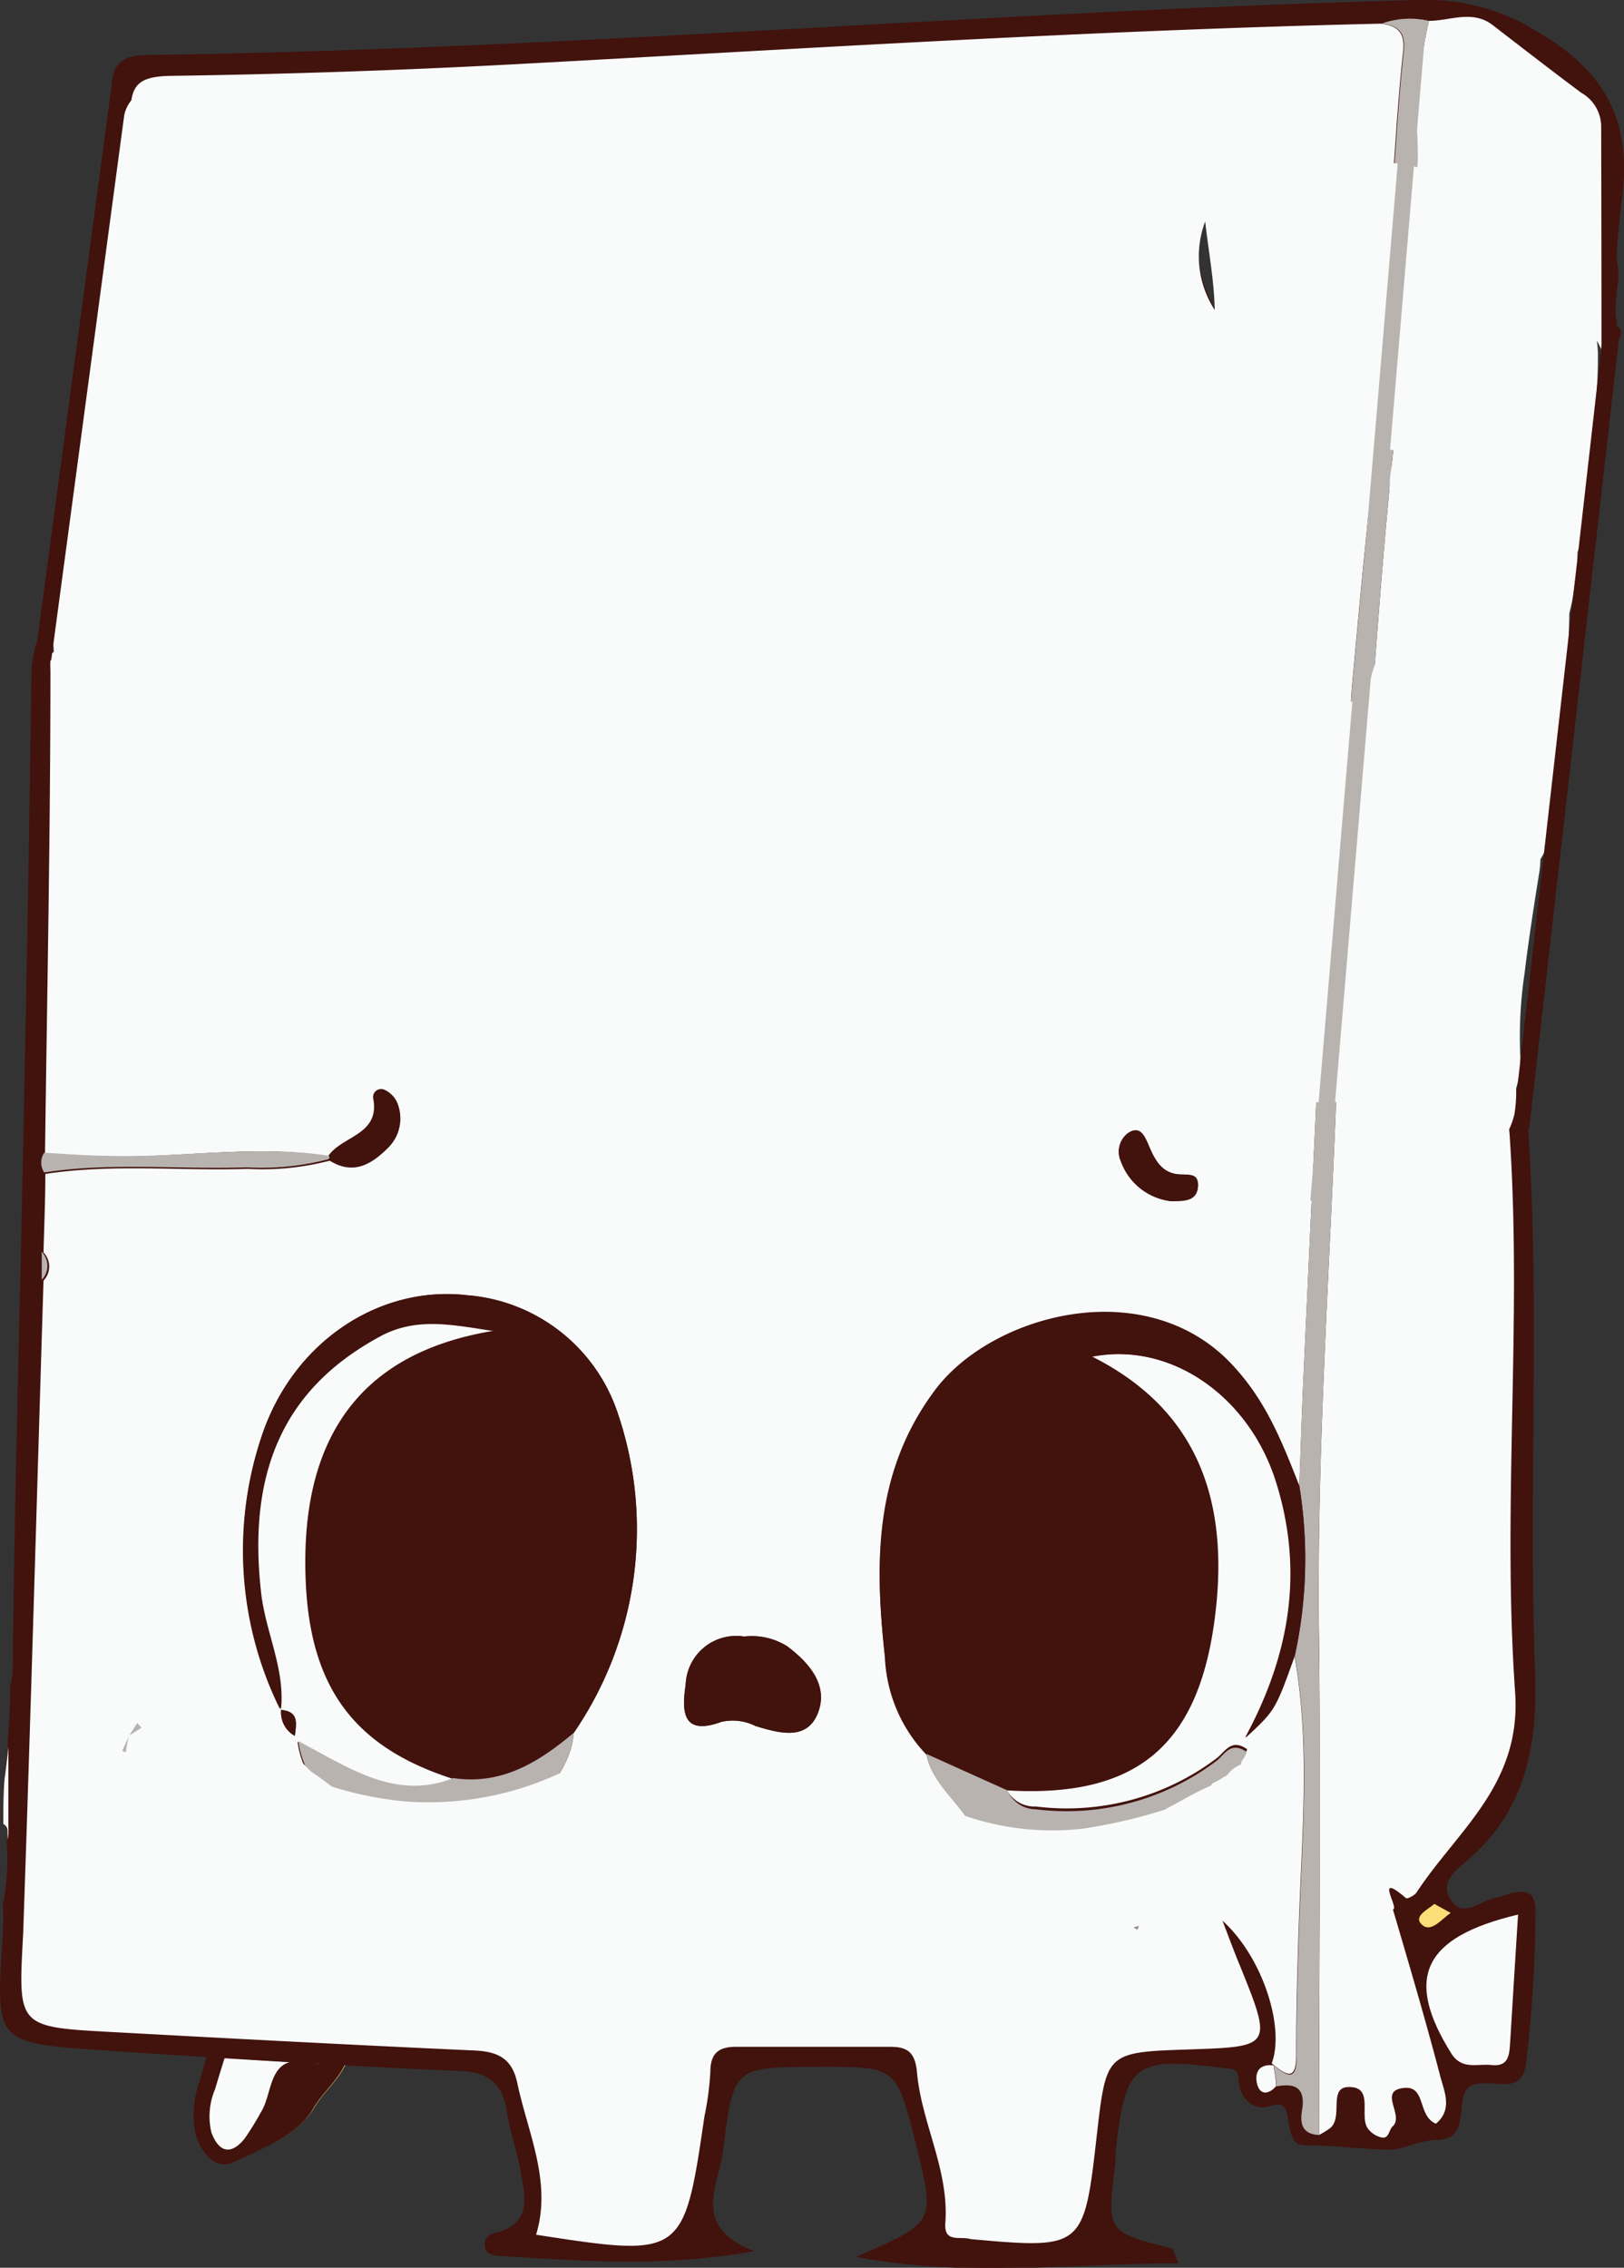<svg xmlns="http://www.w3.org/2000/svg" viewBox="0 0 98.88 138.06"><rect x="0" y="0" width="98.88" height="138.06" fill="#333333" stroke="none"/><defs><style>.cls-1{fill:#42120d;}.cls-2{fill:#fcde78;}.cls-3{fill:#f9fbfb;}.cls-4{fill:#b9b3b0;}.cls-5{fill:#988a7f;}.cls-6,.cls-7{fill:none;stroke-miterlimit:10;}.cls-6{stroke:#42120d;}.cls-7{stroke:#b9b3b0;}</style></defs><g id="Layer_2" data-name="Layer 2"><g id="Layer_1-2" data-name="Layer 1"><path class="cls-1" d="M97.34,18.93a.33.33,0,0,1,0-.19c0-.56.09-1.12.15-1.68.11-.92-.13-1.84-.08-2.77,0-.64,1-.64,1,0a8.54,8.54,0,0,0,0,1.34A5.93,5.93,0,0,1,98.54,17,16.07,16.07,0,0,0,98.36,19c0,.15,0,.31.07.47s0,0,0,.08a.8.8,0,0,1,0,.15,1.33,1.33,0,0,0,0,.19h0a.47.47,0,0,1,.12.31.59.59,0,0,1,0,.13.47.47,0,0,1-.23.37.51.51,0,0,1-.69-.18.49.49,0,0,1,0-.11h0a1,1,0,0,1-.09-.22.61.61,0,0,1-.09-.2,5,5,0,0,1-.1-.86Z"/><path class="cls-2" d="M29,117.61c-3.64-2-3.68-2-6,1.58-.78,1.19-2.79,2.6-2.25,3.45,1.72,2.73-.75,4.16-1.62,5.68s-3.06,2.47-4.85,3.27c-1.17.52-2-.6-2.33-1.73a5.88,5.88,0,0,1,.26-3.21c1.14-4.39,3-8.58,3.67-13.1.26-1.69-.06-2.75-1.83-3.59"/><path class="cls-1" d="M14,110c1.77.84,2.09,1.9,1.83,3.59-.7,4.52-2.53,8.71-3.67,13.1a5.88,5.88,0,0,0-.26,3.21c.34,1.13,1.16,2.25,2.33,1.73,1.79-.8,4-1.74,4.85-3.27s3.34-2.95,1.62-5.68c-.54-.85,1.47-2.26,2.25-3.45,2.36-3.57,2.42-3.58,6-1.58"/><path class="cls-1" d="M12.89,129.82a4.23,4.23,0,0,1,.23-2.64c1.44-5.05,3.64-9.89,4-15.47,2.08,1,3.87,1.85,5.71,2.61,1.32.55,1.28,1.23.52,2.24-1.08,1.46-2.08,3-3.13,4.46-.59.84-2.13,1.4-.29,2.71.88.62.2,2.18-.72,1.92-3-.83-2.49,1.7-3.32,3a16.72,16.72,0,0,1-1,1.61C14,131.31,13.29,130.91,12.89,129.82Z"/><path class="cls-3" d="M17.1,111.71c-.34,5.58-2.54,10.42-4,15.47a4.23,4.23,0,0,0-.23,2.64c.4,1.09,1.1,1.49,2,.41a16.72,16.72,0,0,0,1-1.61c.83-1.27.35-3.8,3.32-3,.92.26,1.6-1.3.72-1.92-1.84-1.31-.3-1.87.29-2.71,1.05-1.48,2.05-3,3.13-4.46.76-1,.8-1.69-.52-2.24C21,113.56,19.18,112.67,17.1,111.71Z"/><path class="cls-1" d="M.22,116a16,16,0,0,0,.21-4.58.47.47,0,0,0-.26-.4c0-.89,0-1.79.07-2.68.09-.66.17-1.33.24-2,.12-1.25.16-2.51.17-3.76a4.49,4.49,0,0,0,.16-1.18c.09-9.9.39-19.8.59-29.7.21-10.17.41-20.34.54-30.51a7.51,7.51,0,0,1,.23-1.84c0-.09.06-.18.09-.28a13.12,13.12,0,0,1,1.13.83h0l.1.08a.41.41,0,0,0,.33.07l.3.27a4.3,4.3,0,0,0,5.65,2.58c.47-.16,3.9,1.75,5.15,2,2.87.64,6.69-1.41,6.33-4.82-.09-.85-.19-1.69-.3-2.53a19.71,19.71,0,0,0,3.33,1.19c4.12,1,8.37.86,12.54,1.44,4.94.69,9,3.15,13,5.8,5.42,3.52,10.43-5.14,5.05-8.63C48.3,33.11,42.1,30.63,34.21,30c-7.73-.61-13.14-2.29-16.82-9.61-1.44-2.86-5.77-3.09-7.94-1.06a.5.5,0,0,0-.59.21c-.13.29-.25.57-.36.86a.55.55,0,0,0-.33.07.51.51,0,0,0-.6.19,7.4,7.4,0,0,0-.73,1.65,3.2,3.2,0,0,1-.49-2.09c.2-4.91.42-9.81.45-14.71,0-1.73.68-2.14,2.25-2.16C35,3,60.76.65,86.64,0a12.69,12.69,0,0,1,7.07,2c4,2.34,5.64,5.37,5.05,10-.35,2.69-.46,5.43-.58,8.32a.48.48,0,0,0,0,.35s0,.06,0,.09c0,1-.09,2.08-.16,3.17l-.12-.1a4.64,4.64,0,0,0-.69-3.15A22.93,22.93,0,0,0,86,11c-3.58-1.45-9.06-2.42-11.78,1.1-4.26,5.5,3.75,12.09,8.36,14.11a6,6,0,0,0,4.32.28,5.23,5.23,0,0,0,.53,2.4c1.37,2.86,1.45,6.84,1.84,10l.09.73a5,5,0,0,0-4.19,3.18A131.93,131.93,0,0,0,64.31,47c-5,1.42-9.41,3.94-8.92,9.92.46,5.75,5.82,5.8,10.25,6.17,7,.57,14.29,1.28,20.67,4.38a5.05,5.05,0,0,0,6.12-1.22,6.88,6.88,0,0,1,.63,2.7c.7,10.9,0,21.8.4,32.69.18,4.5-.49,8.42-4,11.52-.66.58-1.86,1.37-1.14,2.48.81,1.26,1.91.14,2.88-.06s2.34-1.11,2.29.92a81.11,81.11,0,0,1-.59,9.23c-.29,2-2.38.65-3.39,1.28s.11,3.22-1.93,3.26c-1.12,0-2.1.58-2.87.6-1.73,0-3.51-.29-5.31-.26-.53,0-.7-.76-.79-1.31-.11-.71,0-1.43-1.22-1.09s-1.75-.46-1.83-1.49c0-.82-.48-.74-1-.81-5.52-.72-6.06-.31-6.64,5.17,0,.18,0,.36,0,.54-.55,4.27-.55,4.26,3.42,5.27.09,0,.13.25.42.9-6.43,0-12.63.9-19.49-.36,4.82-2.08,4.82-2.08,3.66-6.75-1.21-4.86-1.21-4.86-6.21-4.85s-5.08,0-5.69,5.08c-.26,2.14-2,4.66,1.9,6.14-5.59,1-10.52.6-15.46.29-.38,0-.74-.08-.81-.53a.69.69,0,0,1,.55-.81c2.38-.54,1.9-2.27,1.61-3.88-.21-1.15-.63-2.28-.8-3.44-.26-1.83-1.15-2.52-3.06-2.6-7.26-.31-14.51-.78-21.76-1.26-6.31-.42-6.3-.47-5.92-6.54C.19,117.31.24,116.59.22,116Z"/><path class="cls-1" d="M.14,118.24c-.38,6.07-.39,6.12,5.92,6.54,7.25.48,14.5,1,21.76,1.26,1.91.08,2.8.77,3.06,2.6.17,1.16.59,2.29.8,3.44.29,1.61.77,3.34-1.61,3.88a.69.69,0,0,0-.55.81c.07.45.43.51.81.53,4.94.31,9.87.73,15.46-.29-3.86-1.48-2.16-4-1.9-6.14.61-5.07.66-5.06,5.69-5.08s5,0,6.21,4.85c1.16,4.67,1.16,4.67-3.66,6.75,6.86,1.26,13.06.36,19.49.36-.29-.65-.33-.88-.42-.9-4-1-4-1-3.42-5.27,0-.18,0-.36,0-.54.58-5.48,1.12-5.89,6.64-5.17.57.07,1,0,1,.81.08,1,.76,1.79,1.83,1.49s1.11.38,1.22,1.09c.09.55.26,1.32.79,1.31,1.8,0,3.58.28,5.31.26.77,0,1.75-.58,2.87-.6,2,0,.81-2.55,1.93-3.26s3.1.71,3.39-1.28a81.11,81.11,0,0,0,.59-9.23c0-2-1.32-1.12-2.29-.92-.75.16-1.57.84-2.28.59a1.15,1.15,0,0,1-.55.33c-.56.37-1.26,1.18-1.75.72s.34-.91.75-1.27c.17-.41.38-.87.74-.94,0-.78.82-1.39,1.35-1.85,3.55-3.1,4.22-7,4-11.52-.45-10.89.3-21.79-.4-32.69a6.88,6.88,0,0,0-.63-2.7,6.09,6.09,0,0,1-1,.85,7,7,0,0,1,.47,2.24c.74,11.24-.47,22.51.32,33.71.4,5.64-3.5,8.4-6,12.2-.12.19-.57.41-.64.35-2-1.7-.39.64-.8.69,1,3.39,2,6.77,2.89,10.18.25.94.75,2-.27,2.86-1.12-.45-.6-2.27-1.89-2.18-1.71.13,0,1.67-.75,2.35-.23.21-.21.76-.67.67a1.45,1.45,0,0,1-.84-.55c-.55-.79.43-2.59-1.22-2.52-1.18.06-.27,1.83-1.07,2.5a5.92,5.92,0,0,1-.68.42c-1.12-.06-1.15-.83-1-1.65.16-1.29-.53-1.51-1.58-1.31-.45.51-1,.63-1.15-.13s.11-1.24,1-1.13l-.09-.09c.83-2.2-.55-6.49-3-8.69.43,1.11.73,1.94,1.07,2.75,2,4.92,2,4.91-3.1,5.09s-5,.17-5.62,5.23c-.78,6.89-.83,6.93-7.66,6.32-.27,0-.54-.06-.81-.07-.53,0-.81-.2-.76-.81.26-3.26-1.45-6.16-1.72-9.3-.12-1.27-.61-1.53-1.65-1.53-3.09,0-6.18,0-9.26,0-1.11,0-1.67.33-1.67,1.54a17.85,17.85,0,0,1-.36,2.7c-1.29,8.57-1.31,8.58-10.25,7.2,1-3.24-.51-6.17-1.14-9.22-.33-1.58-1.24-2-2.69-2-7.34-.33-14.69-.72-22-1.12-5.79-.31-5.7-.33-5.51-6,.46-13.25.83-26.5,1.24-39.75,0-.57,0-1.14,0-1.71,0-1.59.07-3.19.11-4.78a1.09,1.09,0,0,1,0-1.2C2.83,60.42,3,50.61,3,40.79a4.19,4.19,0,0,1,.12-1c-.28-.23-.58-.45-.89-.66,0,.1-.07.19-.09.28a7.51,7.51,0,0,0-.23,1.84c-.13,10.17-.33,20.34-.54,30.51-.2,9.9-.5,19.8-.59,29.7a4.49,4.49,0,0,1-.16,1.18c0,1.14-.05,2.29-.15,3.44,0,1.84,0,3.53,0,5.19a2.88,2.88,0,0,1-.07.77,14.64,14.64,0,0,1-.24,4C.24,116.59.19,117.31.14,118.24Zm92.29-1.68c-.17,2.72-.33,5.23-.48,7.75,0,.75-.06,1.53-1.14,1.41-.83-.1-1.78.35-2.43-.68C85.51,120.46,86.57,118,92.43,116.56Z"/><path class="cls-1" d="M6.8,5.52c0-1.73.68-2.14,2.25-2.16C35,3,60.76.65,86.64,0a12.69,12.69,0,0,1,7.07,2c4,2.34,5.64,5.37,5.05,10-.33,2.52-.44,5.08-.56,7.77a.5.5,0,0,1,0,1v0c0,1-.09,2.08-.16,3.17l-.12-.1a4.54,4.54,0,0,0-.37-2.54c0-4.91,0-9.29,0-13.67a2.37,2.37,0,0,0-1.21-2C94.5,4.3,92.72,2.92,90.93,1.54c-1.25-1-2.59-.28-3.9-.27a5.11,5.11,0,0,0-2.92.18c-17.53.4-35,1.51-52.55,2.46q-10.6.57-21.24.72c-1.9,0-2.42.52-2.38,2.43.08,4.08,0,8.18-.27,12.26a4.53,4.53,0,0,0,.07,1.2.47.47,0,0,0-.17.15,7.4,7.4,0,0,0-.73,1.65,3.2,3.2,0,0,1-.49-2.09C6.55,15.32,6.77,10.42,6.8,5.52Z"/><path class="cls-3" d="M6.81,123.71c7.34.4,14.69.79,22,1.12,1.45.06,2.36.43,2.69,2,.63,3,2.12,6,1.14,9.22,8.94,1.38,9,1.37,10.25-7.2a17.85,17.85,0,0,0,.36-2.7c0-1.21.56-1.56,1.67-1.54,3.08,0,6.17,0,9.26,0,1,0,1.53.26,1.65,1.53.27,3.14,2,6,1.72,9.3,0,.61.23.78.76.81.27,0,.54,0,.81.07,6.83.61,6.88.57,7.66-6.32.58-5.06.58-5.06,5.62-5.23s5.09-.17,3.1-5.09c-.34-.81-.64-1.64-1.07-2.75,2.44,2.2,3.82,6.49,3,8.69.88.71,1.52,1.17,1.49-.62,0-2.79.08-5.58.18-8.37.19-5.28.66-10.59-.29-15.85-1.18,3.29-1.18,3.29-3,5,2.83-5.22,3.53-10.3,1.88-15.56s-6.47-8.56-11.22-7.64c5.94,3,8.4,8.1,7.5,15.63-1,8-4.73,11.23-12.66,10.77a1.89,1.89,0,0,0,1.77,1,15.15,15.15,0,0,0,11-2.94c.51-.39.89-1.24,1.86-.54a18.12,18.12,0,0,1-2.6,4.08c0,1.55-.59,2.73-2.38,2.22s-1.45.67-1.55,1.58c-.15,1.32.61,2.87-1,3.82a.43.43,0,0,1,0,.4c.1.13.32.29.3.39a1.92,1.92,0,0,1-2.27,1.75c-1.13-.18-1.28-1.26-1.43-2.3-.28-1.9,1.3-3.78.06-5.66-.83.12-.85,1-1.41,1.42-.86.6-2.06.57-2.1-.45-.06-1.66-1.57-1.31-2.17-2.1-.71-1.82-2.64-2.9-3-4.93a9.13,9.13,0,0,1-2.5-5.89c-.65-5.67-.67-11.2,3-16.15,3.32-4.52,12.37-7.13,17.74-2C77,85,78,87.67,79.11,90.46c.09-2.34.16-4.68.27-7q.42-9.12.85-18.22A74.61,74.61,0,0,0,67,63.16c.43-.31.85-.64,1.27-1A15.57,15.57,0,0,0,73.1,53c.36-2.21.05-5.48,1-7.44a8.85,8.85,0,0,0,.43-1.07c2.56-.5,5.13-1,7.72-1.31,0-.91.11-1.81.19-2.71.41-4.62.88-9.24,1.35-13.85l-.53-.14a7.11,7.11,0,0,0,.85-1.59c1.4-3.68.64-7.7.25-11.5a6.81,6.81,0,0,0-1.17-3.26c.56.13,1.11.29,1.64.46.17-2.48.33-5,.6-7.44.13-1.18-.33-1.57-1.33-1.71-17.53.4-35,1.51-52.55,2.46q-10.6.57-21.24.72C8.8,4.66,8.16,5,8,6.1A2.33,2.33,0,0,0,7.5,7.38v0a2.75,2.75,0,0,0-.28,1.09.42.42,0,0,0,0,.16,8.27,8.27,0,0,0-.84,4.59A7.49,7.49,0,0,0,5.85,18c.3,1.58-.44,3.16-.77,4.73-.38,1.82-.33,3.7-.67,5.51-.76,4-1.44,7.33-1.13,11.43a.27.27,0,0,0-.07.08l-.06,0s0,.08,0,.11,0,0,0,0L3.07,40a.34.34,0,0,0,0,.2h0a5.09,5.09,0,0,0,0,.58c0,9.82-.2,19.63-.33,29.44,1.25.06,2.5.14,3.74.18,4.53.11,9.05-.74,13.57,0,.83-1.22,3.15-1.27,2.72-3.5a.49.49,0,0,1,.72-.5,1.48,1.48,0,0,1,.7.74,2.51,2.51,0,0,1-.55,2.73c-1,1-2.11,1.7-3.56.79a16.2,16.2,0,0,1-5,.5c-4.11.14-8.23-.32-12.32.31,0,1.59-.07,3.19-.11,4.78a1.23,1.23,0,0,1,0,1.71c-.41,13.25-.78,26.5-1.24,39.75C1.11,123.38,1,123.4,6.81,123.71ZM73.38,13.49c.19,1.72.55,3.61.58,5.38A6,6,0,0,1,73.38,13.49ZM68.66,69c.81-.57,1.08.29,1.31.8.37.87.79,1.63,1.85,1.7.53,0,1.18,0,1.12.75s-.8.83-1.61.88a3.7,3.7,0,0,1-3.08-2.42A1.42,1.42,0,0,1,68.66,69ZM41.75,102.54a3.07,3.07,0,0,1,3.56-2.9,4,4,0,0,1,2.61.58c1.35,1,2.55,2.39,1.87,4.09s-2.39,1.19-3.79.77a3.08,3.08,0,0,0-2.09-.25C41.46,105.73,41.53,104.06,41.75,102.54Zm-24.63,1.57c1.08.08.93.81.83,1.57A1.63,1.63,0,0,1,17.12,104.11ZM16,87.24c1.94-5.62,7.15-9,12.44-8.39A10.53,10.53,0,0,1,37.6,86a21.94,21.94,0,0,1-2.67,19.51c-.16,2.31-2.06,3.74-2.91,5.71a4.65,4.65,0,0,0-.69,1.42c-.09,1.06-.25,2.18-1.46,2.23s-1.33-1-1.32-2a.76.76,0,0,0-.87-.8.93.93,0,0,0-.77,1c0,1,.06,2,0,3s-.39,2.1-1.62,2.1-1.65-1-1.68-2.05,0-2.14,0-3.26c-.82.24-1.24,1.53-2.3.94-1.31-.73-.7-2.09-.94-3.18l0,0-.1-.1,0,.1c-.58-1.46-1.91-2.58-2.15-4.58,3.13,1.65,5.93,3.63,9.43,2.25-5.79-1.87-8.62-5.33-8.93-11.89-.38-8.11,2.65-14,11.61-15.34-2.47-.35-4.78-.94-7.06.29-6.28,3.38-8.09,8.75-7.36,15.52.27,2.44,1.45,4.68,1.23,7.17A21.8,21.8,0,0,1,16,87.24Z"/><path class="cls-3" d="M86.31,67.43a4.93,4.93,0,0,0,5.15-.37,7,7,0,0,1,.47,2.24c.74,11.24-.47,22.51.32,33.71.4,5.64-3.5,8.4-6,12.2-.12.19-.57.41-.64.35-2-1.7-.39.64-.8.69,1,3.39,2,6.77,2.89,10.18.25.94.75,2-.27,2.86-1.12-.45-.6-2.27-1.89-2.18-1.71.13,0,1.67-.75,2.35-.23.21-.21.76-.67.67a1.45,1.45,0,0,1-.84-.55c-.55-.79.43-2.59-1.22-2.52-1.18.06-.27,1.83-1.07,2.5a5.92,5.92,0,0,1-.68.42c0-10,.11-20.1,0-30.15C80.14,88.38,81,77,81.41,65.53A34,34,0,0,1,86.31,67.43Z"/><path class="cls-3" d="M85.14,42.82l-1.62.2c.39-5.42.81-10.83,1.38-16.22a5.07,5.07,0,0,0,2-.3,5.28,5.28,0,0,0,.52,2.41c1.37,2.86,1.45,6.84,1.84,10l.09.73A5,5,0,0,0,85.14,42.82Z"/><path class="cls-3" d="M97.51,21.3a4.47,4.47,0,0,0-.32-.61,22.9,22.9,0,0,0-10.94-9.54,21.94,21.94,0,0,0,0-3.14A31.08,31.08,0,0,1,87,1.27c1.31,0,2.65-.7,3.9.27,1.79,1.38,3.57,2.76,5.38,4.11a2.37,2.37,0,0,1,1.21,2C97.5,12,97.51,16.39,97.51,21.3Z"/><path class="cls-3" d="M.46,112l0-.56a.47.47,0,0,0-.26-.4c0-.89,0-1.79.07-2.68.09-.66.17-1.33.24-2,0-.1,0-.21,0-.32,0,1.84,0,3.53,0,5.19A2.88,2.88,0,0,1,.46,112Z"/><path class="cls-4" d="M78.94,125.05c0-2.79.08-5.58.18-8.37.19-5.28.66-10.59-.29-15.85a27.62,27.62,0,0,0,.28-10.37c.09-2.34.16-4.68.27-7q.42-9.12.85-18.22l1.18.31C81,77,80.14,88.38,80.3,99.83c.14,10,0,20.1,0,30.15-1.12-.06-1.15-.83-1-1.65.16-1.29-.53-1.51-1.58-1.31,0-.42-.1-.84-.16-1.26l-.09-.09C78.33,126.38,79,126.84,78.94,125.05Z"/><path class="cls-4" d="M82.26,43.19c0-.91.11-1.81.19-2.71.41-4.62.88-9.24,1.35-13.85a6.8,6.8,0,0,0,1.1.17c-.57,5.39-1,10.8-1.38,16.22Z"/><path class="cls-3" d="M92.43,116.56c-5.86,1.39-6.92,3.9-4.05,8.48.65,1,1.6.58,2.43.68,1.08.12,1.09-.66,1.14-1.41C92.1,121.79,92.26,119.28,92.43,116.56Z"/><path class="cls-4" d="M20,70.36c-4.52-.69-9,.16-13.57,0-1.24,0-2.49-.12-3.74-.18a1.09,1.09,0,0,0,0,1.2c4.09-.63,8.21-.17,12.32-.31a16.2,16.2,0,0,0,5-.5l.07-.14Z"/><path class="cls-4" d="M86.25,11.15,86,11c-.36-.15-.74-.28-1.13-.42.17-2.48.33-5,.6-7.44.13-1.18-.33-1.57-1.33-1.71A5.11,5.11,0,0,1,87,1.27,31.08,31.08,0,0,0,86.28,8,21.94,21.94,0,0,1,86.25,11.15Z"/><path class="cls-3" d="M77.7,127c0-.42-.1-.84-.16-1.26-.88-.11-1.17.44-1,1.13S77.25,127.53,77.7,127Z"/><path class="cls-2" d="M87.33,115.91c-.41.36-1.31.76-.75,1.27s1.19-.35,1.75-.72Z"/><path class="cls-4" d="M2.54,77.92a1.23,1.23,0,0,0,0-1.71C2.55,76.78,2.54,77.35,2.54,77.92Z"/><path class="cls-1" d="M78.83,100.83a27.62,27.62,0,0,0,.28-10.37C78,87.67,77,85,74.62,82.76c-5.37-5.14-14.42-2.53-17.74,2-3.64,5-3.62,10.48-3,16.15a9.13,9.13,0,0,0,2.5,5.89L61.34,109c7.93.46,11.71-2.77,12.66-10.77.9-7.53-1.56-12.65-7.5-15.63,4.75-.92,9.54,2.3,11.22,7.64s1,10.34-1.88,15.56C77.65,104.12,77.65,104.12,78.83,100.83Z"/><path class="cls-1" d="M34.93,105.5A21.94,21.94,0,0,0,37.6,86a10.53,10.53,0,0,0-9.15-7.14C23.16,78.24,18,81.62,16,87.24a21.77,21.77,0,0,0,1.11,16.82l0,0c.26-2.53-1-4.8-1.23-7.27-.73-6.77,1.08-12.14,7.36-15.52,2.28-1.23,4.59-.64,7.06-.29-9,1.38-12,7.23-11.61,15.34.31,6.56,3.14,10,8.93,11.89C30.56,108.69,32.81,107.27,34.93,105.5Z"/><path class="cls-4" d="M61.34,109l-4.93-2.22c.36,2,2.29,3.11,3,4.93.78.19,1.9-.45,2.27.79.28.92.4,1.9,1.7,1,1.1-.78,1.1-.78,1.73-.65l-.06,0c2.18,1.16.81,2.9.71,4.43-.06.89-.33,1.91.55,2.49,1.12.73,1.44-.61,2.12-1a.43.43,0,0,0,0-.4c0-1.51,0-3,0-4.54s.56-2.37,2-2.08c1.28.26,1.9-.78,2.89-1a18.12,18.12,0,0,0,2.6-4.08c-1-.7-1.35.15-1.86.54a15.15,15.15,0,0,1-11,2.94A1.89,1.89,0,0,1,61.34,109Z"/><path class="cls-4" d="M34.93,105.5c-2.12,1.77-4.37,3.19-7.33,2.75-3.5,1.38-6.3-.6-9.43-2.25.24,2,1.57,3.12,2.15,4.58h.08l0,0c.92.38,0,4.39,2.76,1.32.71-.79,1.32.2,1.39.92a14.38,14.38,0,0,1-.29,2.12c0,.87-.33,2.14.85,2.24s1.09-1.14,1-2c-.11-1.46-.35-3.14,1.32-3.73,2.14-.75,1.09,2.08,2.34,2.5,1.31-.49.08-3,2.25-2.74C32.87,109.24,34.77,107.81,34.93,105.5Z"/><path class="cls-1" d="M45.31,99.63a3.08,3.08,0,0,0-3.56,2.91c-.22,1.52-.29,3.19,2.16,2.29a3.08,3.08,0,0,1,2.09.25c1.4.42,3.11.93,3.79-.77s-.52-3.07-1.87-4.09A4.07,4.07,0,0,0,45.31,99.63Z"/><path class="cls-1" d="M32,111.21c-2.17-.27-.94,2.25-2.25,2.74-1.25-.42-.2-3.25-2.34-2.5-1.67.59-1.43,2.27-1.32,3.73.07.88.23,2.13-1,2s-.89-1.37-.85-2.24a14.38,14.38,0,0,0,.29-2.12c-.07-.72-.68-1.71-1.39-.92-2.72,3.07-1.84-.94-2.76-1.32.24,1.09-.37,2.45.94,3.18,1.06.59,1.48-.7,2.3-.94,0,1.12,0,2.19,0,3.26s.49,2.05,1.68,2.05,1.58-1,1.62-2.1,0-2,0-3a.93.93,0,0,1,.77-1,.76.76,0,0,1,.87.8c0,1,.2,2,1.32,2s1.37-1.17,1.46-2.23A4.65,4.65,0,0,1,32,111.21Z"/><path class="cls-5" d="M73.35,110.65c-1,.22-1.61,1.26-2.89,1-1.46-.29-2,.66-2,2.08s0,3,0,4.54c1.6-1,.84-2.5,1-3.82.1-.91-.18-2.07,1.55-1.58S73.3,112.2,73.35,110.65Z"/><path class="cls-1" d="M71.33,73.13c.81,0,1.54,0,1.61-.88s-.59-.71-1.12-.75c-1.06-.07-1.48-.83-1.85-1.7-.23-.51-.5-1.37-1.31-.8a1.42,1.42,0,0,0-.41,1.71A3.7,3.7,0,0,0,71.33,73.13Z"/><path class="cls-1" d="M20,70.36l.1.12-.07.14c1.45.91,2.56.2,3.56-.79a2.51,2.51,0,0,0,.55-2.73,1.48,1.48,0,0,0-.7-.74.49.49,0,0,0-.72.5C23.16,69.09,20.84,69.14,20,70.36Z"/><path class="cls-1" d="M68.43,118.67c-.68.43-1,1.77-2.12,1-.88-.58-.61-1.6-.55-2.49.1-1.53,1.47-3.27-.71-4.43,1.32,1.9-.3,3.8,0,5.72.15,1,.3,2.12,1.43,2.3a1.92,1.92,0,0,0,2.27-1.75C68.75,119,68.53,118.8,68.43,118.67Z"/><path class="cls-1" d="M65.11,112.84c-.63-.13-.63-.13-1.73.65-1.3.92-1.42-.06-1.7-1-.37-1.24-1.49-.6-2.27-.79.6.79,2.11.44,2.17,2.1,0,1,1.24,1.05,2.11.45C64.24,113.89,64.26,113,65.11,112.84Z"/><path class="cls-1" d="M17.12,104.06a1.64,1.64,0,0,0,.83,1.62c.1-.76.25-1.51-.86-1.58Z"/><path class="cls-4" d="M7.84,105.68l.78-.5-.27-.28-.5.8Z"/><path class="cls-4" d="M7.85,105.7l-.41.89.21.1c.06-.34.13-.67.19-1Z"/><polygon class="cls-1" points="20.4 110.58 20.32 110.58 20.3 110.48 20.4 110.58"/><path class="cls-3" d="M67.65,52.9c-1.54-2.8-.92-7,3-8.29,4.14-1.35,8.51-1.16,12.71-2.1a5,5,0,0,1,.67-2.68l.15-1c0-.23,0-.46.06-.69.08-1,.15-1.91.2-2.87.11-1.91.16-3.83.18-5.74a5.65,5.65,0,0,1,.42-2.13,5.46,5.46,0,0,1-5.17-4,6.09,6.09,0,0,1,.15-3.23,6.69,6.69,0,0,1-2-.94c-2.41-1.73-3.57-4.8-2-7.53,1.39-2.38,5.09-3.71,7.52-2-.49-.09-.53-.1-.14,0a8.28,8.28,0,0,0,.84.16l1.12.13a6.28,6.28,0,0,1,1.08.24,5.6,5.6,0,0,1,7.18,2.12,19.69,19.69,0,0,1,2.93,6.48,5.56,5.56,0,0,1,.74,2.65,29.35,29.35,0,0,1-.38,5A21,21,0,0,1,97,29.05a5.89,5.89,0,0,1-.59,2.4v.27a5.29,5.29,0,0,1-.36,1.9c0,.12,0,.25,0,.37,0,.6-.13,1.19-.2,1.78a10.77,10.77,0,0,1-.3,1.56,62.56,62.56,0,0,1-.73,8.73A4.35,4.35,0,0,1,95,47.29a6.62,6.62,0,0,1-.38,2c0,.06,0,.12,0,.18a5.37,5.37,0,0,1-.83,2.84,6.32,6.32,0,0,1-.06.75c-.33,2.07-.65,4.09-.9,6.17a26.11,26.11,0,0,0-.26,5.16c.1,5.64-6.84,6.78-9.74,3.45-.31-.22-.65-.47-1-.75h-.6a18.14,18.14,0,0,1-6.22-.8,6.81,6.81,0,0,1-1.56-.82c-.63.31-1.27.62-1.92.88-3.51,1.44-6.81-2.12-7-5.3C64.44,58.47,65.85,55.46,67.65,52.9Z"/><path class="cls-3" d="M85.42,10h0C85.55,10,85.53,10,85.42,10Z"/><line class="cls-6" x1="98.12" y1="20.19" x2="92.61" y2="68.65"/><path class="cls-3" d="M68.28,59.94a54.92,54.92,0,0,1,11,3.18c1.71.7,3.4,1.49,5,2.35a14.17,14.17,0,0,1,3.34,2.19l.33-.06.4-.06a.5.5,0,0,1,1-.25l0,0a.67.67,0,0,0,.12-.06,3.28,3.28,0,0,0,.31-.2l0,0v-.13a.54.54,0,0,1,.06-.25.57.57,0,0,1,.3-.23,3.33,3.33,0,0,1,.69-.12.31.31,0,0,1,.19,0,.34.34,0,0,1,.16.1,0,0,0,0,1,0,0h0a.59.59,0,0,0,0-.13.48.48,0,0,1,0-.39.27.27,0,0,1,.1-.11l0-.13,0,0h0a.5.5,0,0,1,1,0,8.91,8.91,0,0,1-.07,2.19,4.86,4.86,0,0,1-.41,1.1c0,.19,0,.39,0,.58a.51.51,0,0,1-.5.5A.48.48,0,0,1,91,69.9a.47.47,0,0,1-.28-.05.52.52,0,0,1-.18-.69,3.86,3.86,0,0,0,.31-.51A7,7,0,0,1,91,67.53c0-.12.06-.24.09-.35l-.09.07a.46.46,0,0,1-.23.06,2.38,2.38,0,0,1-1.43,1.11.52.52,0,0,1-.33.12c-.2.06-.41.1-.62.15a.51.51,0,0,1-.93.36l-.13-.17a.7.7,0,0,1-.65-.14.47.47,0,0,1,0-.63,16.29,16.29,0,0,0-3.39-2,52.06,52.06,0,0,0-4.93-2.24A54.29,54.29,0,0,0,68,60.9C67.38,60.79,67.65,59.82,68.28,59.94Z"/><line class="cls-6" x1="7.36" y1="4.77" x2="2.62" y2="40.14"/><line class="cls-7" x1="86.25" y1="2.27" x2="80.28" y2="73.13"/><path class="cls-3" d="M56.63,109.64A16.28,16.28,0,0,0,66,111.32a32.37,32.37,0,0,0,4.87-1.13c1-.51,1.88-1.07,2.86-1.48a.42.42,0,0,1,.17-.18,4.4,4.4,0,0,0,.56-.31.83.83,0,0,0,.12-.08s0,0,0,0l.06,0a2.5,2.5,0,0,0,.22-.24,1.63,1.63,0,0,1,.58-.42l.13-.07,0,0a.54.54,0,0,1,.14-.34.53.53,0,0,1,.36-.15.52.52,0,0,1,.5.5.94.94,0,0,1-.49.85h0a1.66,1.66,0,0,1,.33,0c1.33.13,2.15,2,.69,2.73l-.47.22a1.43,1.43,0,0,1-.26.3v0a2,2,0,0,1-.05.24,1,1,0,0,1,.11.6,3.53,3.53,0,0,1-.71,2.44,2.85,2.85,0,0,1-1.54.67,4.68,4.68,0,0,1-.73.4A27,27,0,0,1,69,117.34a1.36,1.36,0,0,1,.74.91,2.09,2.09,0,0,1-.63,2,2.25,2.25,0,0,1-.89.47,1.25,1.25,0,0,1-.7.16h-.17L67,121a7.24,7.24,0,0,1-3.74-.51c-1.18-.53-.81-2.37.26-2.74a2.34,2.34,0,0,1-.33-.84,1.77,1.77,0,0,1,.21-1.17c-.28.06-.57.13-.86.18a1.55,1.55,0,0,1-1.7-.76,10.29,10.29,0,0,1-5.22-2,1.2,1.2,0,0,1-.42-.85l-.08,0C53.37,111.4,54.89,108.81,56.63,109.64Z"/><path class="cls-3" d="M12.37,106.37c.67.15,1.33.33,2,.52a1.18,1.18,0,0,1,.05-.42,1.52,1.52,0,0,1,1.84-1,2.3,2.3,0,0,1,1.26,1,4.11,4.11,0,0,1,.25.57v0l0,0a1.32,1.32,0,0,1,.77.41l.37.38.3.21c.34.23.67.48,1,.73a21.59,21.59,0,0,0,4.44.9,19,19,0,0,0,11.53-2.85c1.65-1,3.15,1.57,1.52,2.59a22.36,22.36,0,0,1-4.09,2l.79,0a1.64,1.64,0,0,1,1.32.8c1.76-.23,3.51-.53,5.23-.88,1.89-.38,2.69,2.51.8,2.89s-3.77.7-5.67.95a1.48,1.48,0,0,1-1.4,1.91q-1.14,0-2.28,0a1.56,1.56,0,0,1-.67.22,27.32,27.32,0,0,1-3.73,0,39.06,39.06,0,0,0,7.51,1.28c1.92.1,1.93,3.1,0,3a57.4,57.4,0,0,1-12.36-2.48,49.81,49.81,0,0,1-11.37-4.28,1.5,1.5,0,0,1,1.51-2.59l.18.09h.14l.77.13-.7-.34a1.43,1.43,0,0,1-.15-2.42c-.66-.18-1.32-.36-2-.51C9.68,108.85,10.48,106,12.37,106.37Z"/></g></g></svg>